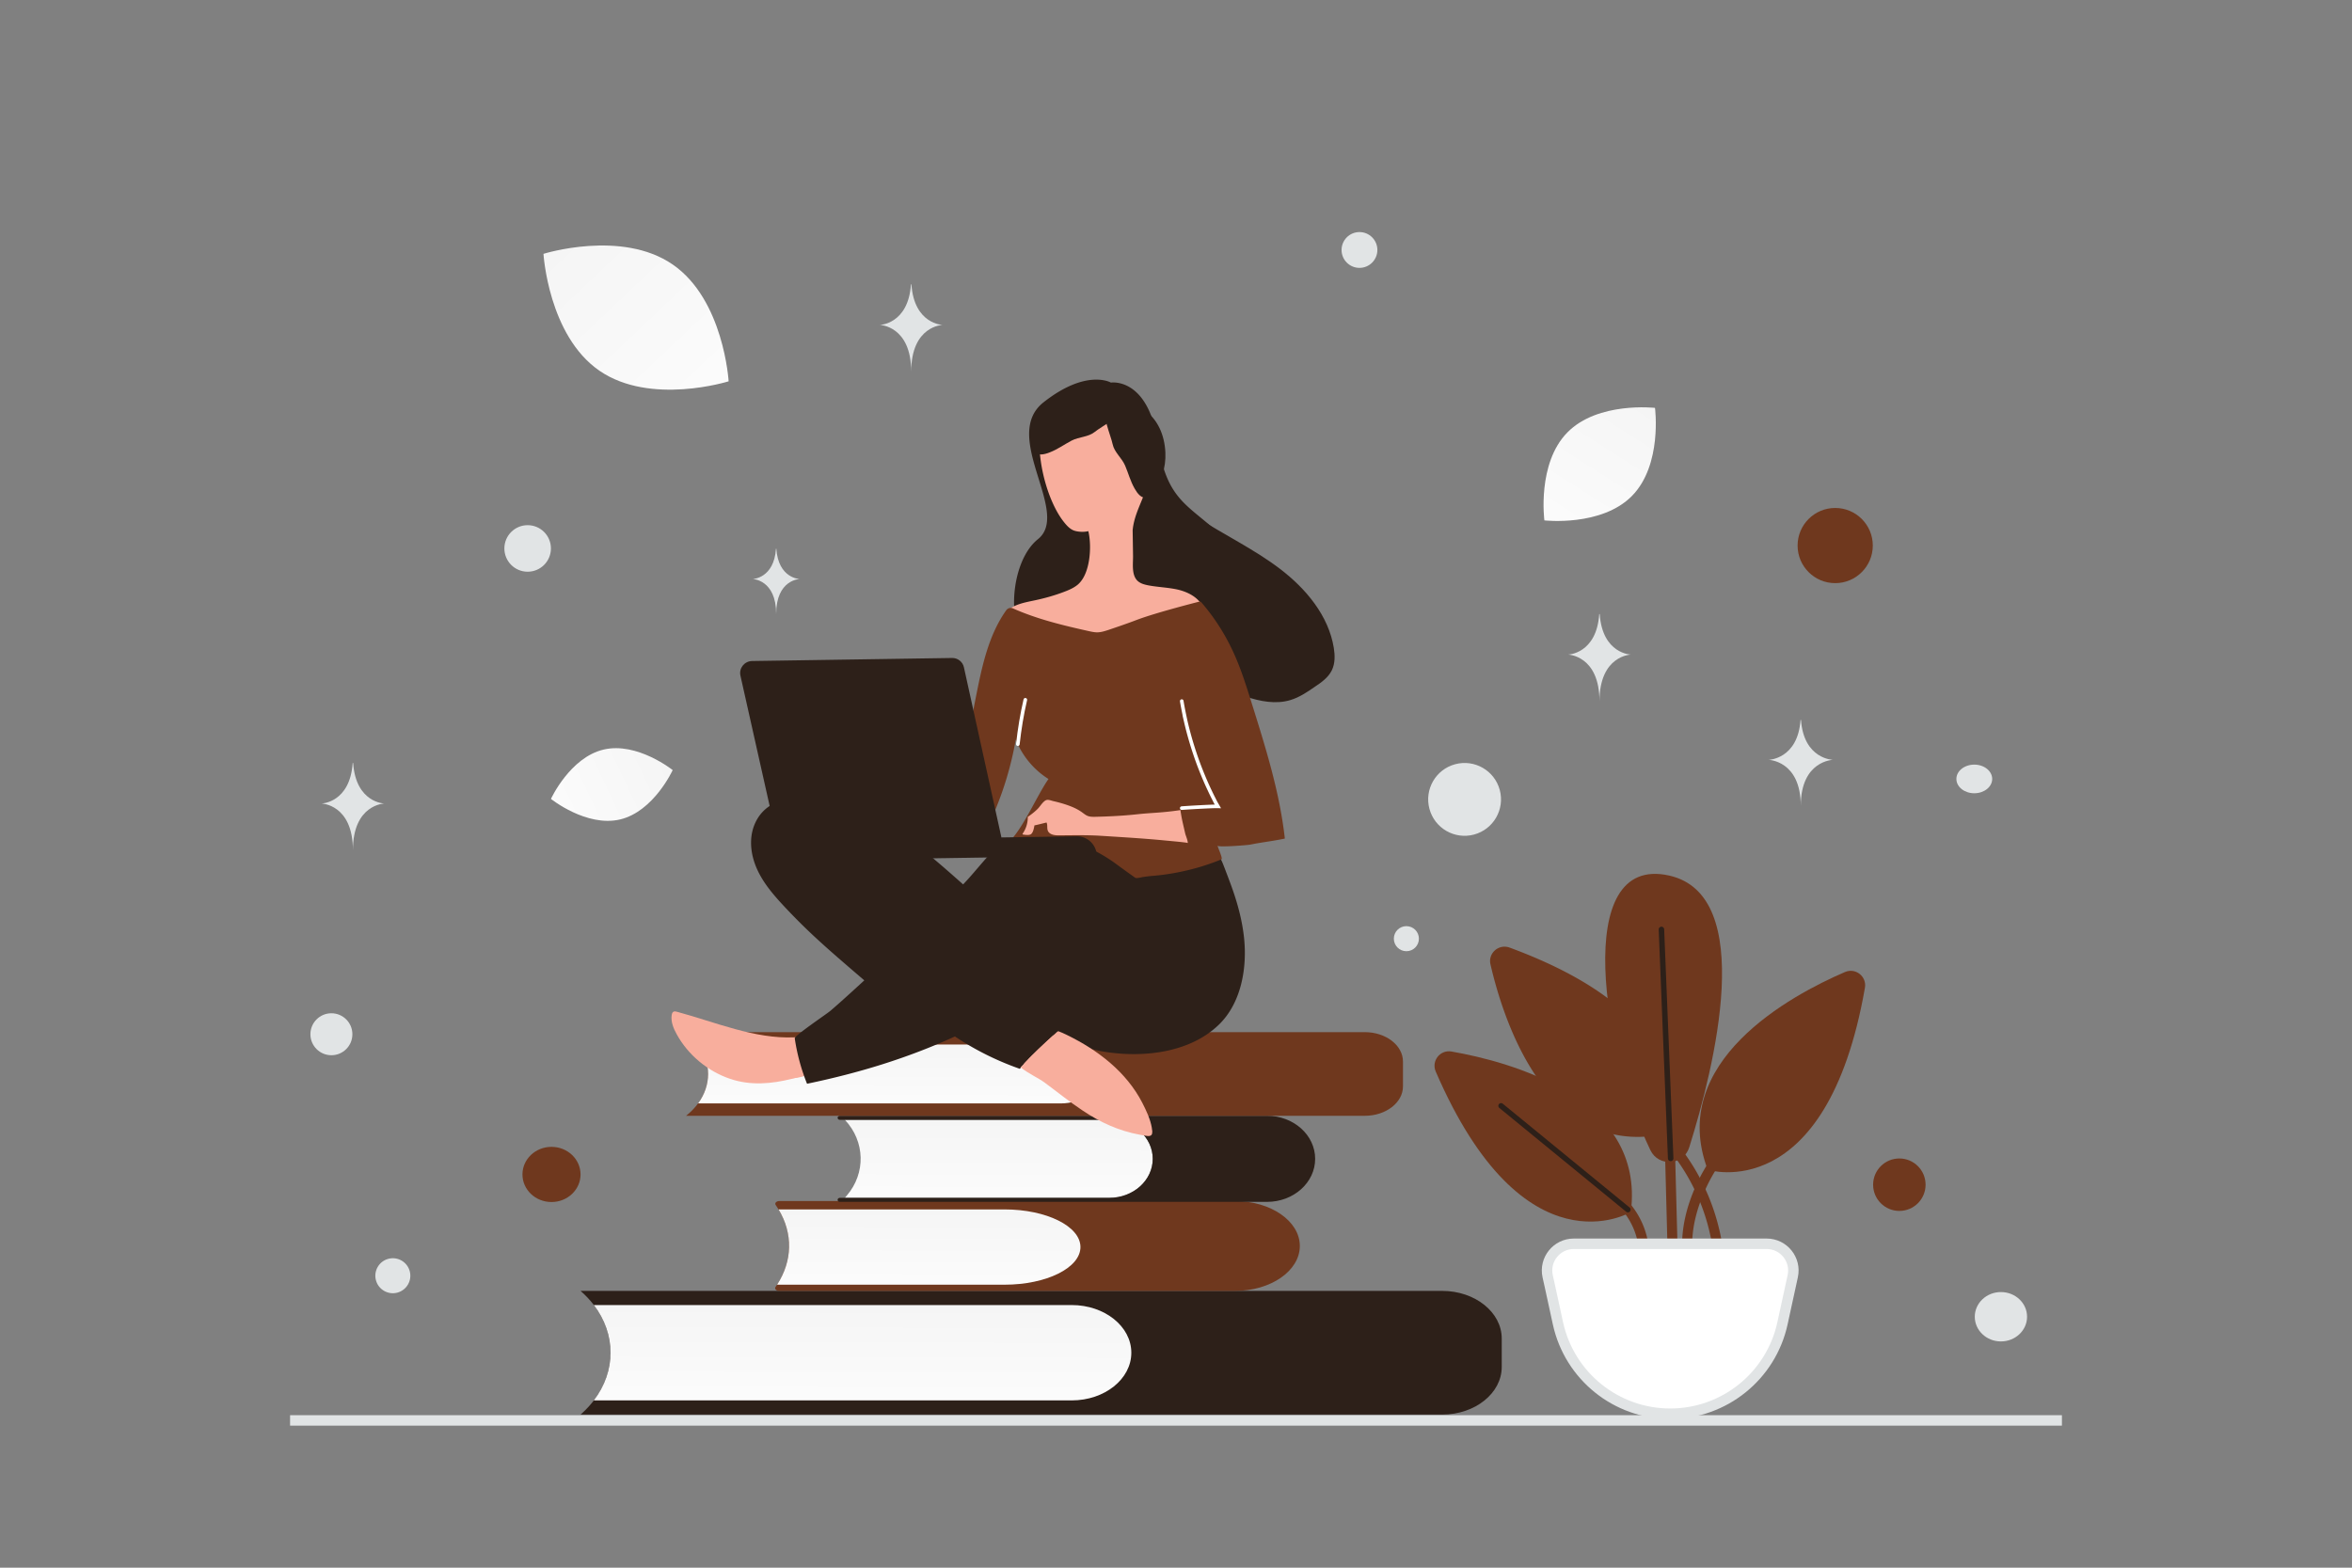 <svg width="900" height="600" viewBox="0 0 900 600" fill="none" xmlns="http://www.w3.org/2000/svg"><rect x="0" y="0" width="900" height="600" fill="#808080" stroke="none"/><path fill="transparent" d="M0 0h900v600H0z"/><path stroke="#E1E4E5" stroke-width="4" d="M111 543.636h678"/><path d="M222.148 541.402h329.695c12.591 0 22.802-8.17 22.802-18.246v-10.848c0-10.08-10.211-18.246-22.802-18.246h-329.69c15.083 13.191 15.34 33.355.608 46.793l-.613.547z" fill="#2D2019"/><path d="M227.24 499.48h182.862c12.592 0 22.803 8.17 22.803 18.25 0 10.075-10.206 18.245-22.803 18.245H227.224c8.549-11.192 8.528-25.331.016-36.495z" fill="url(#a)"/><path d="M296.817 461.177c-.477-.692.252-1.497 1.358-1.497h174.45c13.673 0 24.759 7.696 24.759 17.193 0 9.493-11.086 17.194-24.759 17.194H298.128c-1.112 0-1.846-.81-1.358-1.506 6.907-9.938 6.886-21.491.047-31.384z" fill="#6f381e"/><path d="M297.919 462.88h86.459c16.048 0 29.059 6.45 29.059 14.405 0 7.956-13.011 14.406-29.059 14.406h-87.026c5.947-9.166 6.11-19.605.567-28.811z" fill="url(#b)"/><path d="M323.308 458.437h101.5c9 0 16.3-6.68 16.3-14.923s-7.295-14.923-16.3-14.923H323.303c7.756 8.275 8.06 20.41.723 29.001l-.718.845z" fill="url(#c)"/><path d="M441.098 443.514c0-8.243-7.469-14.924-16.683-14.924H321.373c-.483 0-.871-.352-.865-.781.005-.425.388-.765.865-.765h163.463c10.169 0 18.413 7.373 18.413 16.474 0 9.096-8.244 16.473-18.413 16.473H321.373c-.472 0-.86-.344-.865-.765-.006-.429.382-.781.865-.781h103.042c9.214-.008 16.683-6.689 16.683-14.931z" fill="#2D2019"/><path d="M262.525 395.033H522.25c8.065 0 14.605 5.046 14.605 11.269v9.477c0 6.224-6.54 11.27-14.605 11.27H262.525l.137-.11c11.113-8.926 11.055-23.04-.137-31.906z" fill="#6f381e"/><path d="M267.125 399.772H405.97c8.066 0 14.606 5.046 14.606 11.269 0 6.224-6.54 11.27-14.606 11.27H267.13c5.103-6.981 5.098-15.567-.005-22.539z" fill="url(#d)"/><path d="M279.433 412.923c-8.643-2.92-16.133-9.139-20.507-17.116-1.236-2.2-2.245-4.728-1.913-7.229.085-.51.214-1.113.673-1.351.412-.237.969-.107 1.433.025 14.436 3.895 29.698 10.458 44.85 9.766.693-.011 1.386-.068 1.991.201.744.312 1.217.998 1.551 1.733 1.146 2.386 2.139 6.901 1.764 9.588-.46 3.197-3.55 3.66-6.267 4.348-7.736 1.967-15.862 2.645-23.575.035z" fill="#F8AE9D"/><path d="M278.099 395.007c-1.163-.491-2.373-.981-3.621-1.008-1.249-.028-2.625.64-3.023 1.848-.265.836-.02 1.711.315 2.492.909 2.02 2.506 3.66 4.192 5.113 6.462 5.449 14.741 8.744 23.208 9.263 3.748.22 7.672-.117 10.973-1.877-1.648-2.009-1.322-4.88-1.499-7.42-.529-7.434-6.866-4.611-11.951-4.626-6.381-.134-12.733-1.378-18.594-3.785z" fill="#F8AE9D"/><path d="m471.508 340.018.29.827c2.031 5.887 3.603 11.965 4.252 18.195 1.191 11.446-1.056 24.84-9.666 33.153-11.481 11.084-29.899 12.797-44.871 10.158a37.889 37.889 0 0 1-16.801-7.465c-4.879 4.42-10.121 9.261-14.484 14.181a110.257 110.257 0 0 1-24.827-12.382c-18.271 8.368-36.907 14.013-56.584 18.102a76.321 76.321 0 0 1-4.702-17.402c-.153-.968 12.11-9.244 13.525-10.421 4.245-3.578 13.088-11.756 13.088-11.756s-11.146-9.492-16.021-13.948a232.197 232.197 0 0 1-14.829-14.567c-3.9-4.194-7.712-8.62-10.103-13.853-2.39-5.188-3.269-11.322-1.271-16.715 6.309-16.784 31.777-10.884 43.607-5.1 9.78 4.798 18.346 11.786 26.589 18.872 3.325 2.816 6.605 5.725 9.838 8.588 2.549-2.628 5.363-6.045 7.771-8.809 2.59-2.998 5.552-5.816 9.131-7.581 3.761-1.906 7.232-1.635 11.245-2.205 1.799-.258 3.548-.793 5.3-1.097 5.255-.958 10.818.066 15.435 2.77 4.385 2.568 7.944 5.611 13.09 6.596 5.842 1.114 12.627.456 18.486-.327 5.259-.727 10.603-1.917 15.842-.887 2.179.429 3.011 3.467 3.731 5.213.963 2.528 1.974 5.147 2.939 7.86zm-46.42-193.589s14.144-2.249 17.943 22.72c4.22 27.759 15.49 23.192 33.387 45.732 10.459 13.171-.548 36.43-22.916 35.969-22.368-.45-42.569-6.917-55.436-4.15-12.866 2.767-13.573-30.188-.878-40.356 12.696-10.167-14.372-39.366 2.122-52.368 16.494-13.002 25.778-7.547 25.778-7.547z" fill="#2D2019"/><path d="M509.634 256.533c1.29-2.651 1.212-5.73.747-8.604-2.017-12.334-10.66-22.641-20.568-30.194-9.94-7.572-21.318-12.978-31.776-19.764-2.714-1.767-5.435-3.671-8.551-4.626-3.116-.955-6.738-.852-9.311 1.157-1.817 1.411-2.867 3.591-3.478 5.772-1.339 4.774-.826 9.83-.009 14.673 1.021 6.109 2.52 12.155 4.982 17.769 1.973 4.53 5.185 9.19 10.013 10.078 1.397 5.412 4.272 10.485 8.306 14.367 4.614 4.45 10.464 7.36 16.534 9.392 5.594 1.877 11.711 3.102 17.338 1.351 3.339-1.02 6.28-2.984 9.157-4.986 2.566-1.706 5.23-3.573 6.616-6.385zm-50.551-8.225-3.302-5.242c.704.073 1.369.209 2.039.482 1.813.785 2.905 3.64 1.263 4.76z" fill="#2D2019"/><path d="M397.896 168.387c-.171.927-.202 1.899-.139 3.007a61.75 61.75 0 0 0 4.124 18.89c1.441 3.584 3.205 7.117 5.7 10.084 1.036 1.232 2.209 2.37 3.741 2.809 1.578.438 3.567.5 5.133.107 1.381 5.711.805 16.49-4.126 20.541-1.507 1.225-3.298 1.991-5.091 2.666-3.493 1.347-7.129 2.373-10.769 3.168-4.146.895-8.666 1.565-11.579 4.614-.364.375-.726.889-.579 1.395.097.322.332.55.612.731 2.293 1.86 5.128 2.88 7.963 3.854 4.972 1.681 10.078 3.083 15.27 4.021 5.423.981 11.023 1.451 16.515.859 4.246-.481 8.436-1.562 12.29-3.469 4.038-2.003 8.173-3.637 12.351-5.55 3.535-1.625 7.02-3.481 10.846-4.14-1.808-3.44-5.582-5.37-9.34-6.284-3.758-.867-7.688-.946-11.49-1.674-1.252-.259-2.505-.563-3.58-1.333-2.944-2.128-2.138-6.855-2.185-9.952l-.149-9.797c.438-4.676 2.366-8.588 4.058-12.867 2.581-6.557 3.115-14.007.841-20.722-2.274-6.668-7.447-12.46-14.093-14.81-6.646-2.349-14.623-1.026-19.727 3.86-3.234 3.146-5.872 5.96-6.597 9.992z" fill="#F8AE9D"/><path d="M418.335 147.554c-6.624-.74-12.66 2.504-17.136 7.532-3.765 4.215-5.978 9.779-5.866 15.369.016.799.106 1.669.556 2.386 1.196 1.719 3.798 1.086 5.744.321 3.171-1.226 5.532-3.016 8.407-4.526 2.875-1.51 6.366-1.289 8.939-3.374 2.429-2.009 10.769-6.243 10.994-9.516.284-4-7.044-7.267-10.108-7.933-.439-.136-.948-.198-1.53-.259z" fill="#2D2019"/><path d="M437.418 156.609c5.601 3.612 8.23 9.94 8.521 16.665.255 5.646-1.545 11.357-5.164 15.619-.517.609-1.136 1.226-1.939 1.498-2.013.576-3.63-1.558-4.655-3.381-1.683-2.953-2.382-5.833-3.656-8.82s-4.119-5.021-4.796-8.263c-.613-3.092-4.402-11.644-2.509-14.323 2.308-3.279 10.052-1.181 12.847.239.426.171.861.445 1.351.766z" fill="#2D2019"/><path d="M387.596 232.845c-.884-.403-1.943-.109-2.532.686-6.608 9.253-9.16 20.848-11.394 32.023-2.534 12.704-4.79 25.451-6.954 38.196-.129.649-.211 1.344.075 1.94.287.597.939.911 1.544 1.179 3.818 1.837 7.682 3.628 11.501 5.465a126.848 126.848 0 0 0 8.846-29.303c2.452 6.203 6.879 11.59 12.526 15.11-4.208 6.027-9.387 18.079-14.437 23.379-.773.844-5.555-.47-6.623-.824-.665 1.906 2.448-.13 2.431 1.812 2.872.419 6.544-1.301 9.497-1.67a48.98 48.98 0 0 1 10.724-.07c5.927.65 11.687 2.504 16.953 5.29a60.41 60.41 0 0 1 7.514 4.739c2.058 1.541 7.151 5.162 7.151 5.162.374.271 2.125-.125 2.54-.224a46.222 46.222 0 0 1 3.644-.471 86.592 86.592 0 0 0 9.135-1.202c6.039-1.109 11.976-2.817 17.672-5.169.549-.424-1.408-4.462-1.512-5.247.103.738 11.322-.172 12.429-.373 4.424-.9 8.901-1.384 13.324-2.329-1.981-17.814-7.42-35.02-12.764-52.088-2.09-6.718-4.226-13.434-7.188-19.769-3.153-6.747-7.225-13.065-12.118-18.676-.14-.137-.373-.226-.557-.177-2.349.591-16.669 4.275-23.794 6.926-3.631 1.396-7.31 2.654-11.035 3.912-1.472.485-2.99.97-4.516.947-1.017-.031-2.037-.246-3.012-.463-9.926-2.207-19.854-4.598-29.07-8.711z" fill="#6f381e"/><path d="M452.203 268.336c.409 2.536.956 5.117 1.503 7.651a134.966 134.966 0 0 0 5.111 16.934c1.059 2.757 2.164 5.468 3.407 8.176.621 1.331 1.242 2.663 1.909 3.993.334.642.668 1.33 1.001 1.973.286.55.617 1.053.902 1.558-1.989-.063-11.803.503-13.835.673" stroke="#fff" stroke-width="1.376" stroke-miterlimit="10" stroke-linecap="round"/><path d="M451.884 311.286c.204 1.291.455 2.581.752 3.871l.891 3.87c.294 1.105.962 2.481.98 3.637-.004-.231-7.873-.898-8.613-.979-8.195-.8-16.43-1.276-24.62-1.799-5.321-.335-10.543-.209-15.859-.175-1.571.024-3.422-.133-4.274-1.414-.71-1.099-.13-2.494-.7-3.503-.369.098-4.651 1.18-4.606 1.087-.171.974-.509 3.013-1.519 3.49a3.104 3.104 0 0 1-1.107.202c-.554.008-1.11-.076-1.666-.16a.353.353 0 0 1-.233-.088c-.093-.092-.003-.232.087-.372a11.017 11.017 0 0 0 1.892-6.315c1.327-.899 2.652-1.936 3.79-3.062.911-.939 1.586-2.151 2.59-2.952 1.05-.894 2.075-.355 3.235-.049 1.346.303 2.692.652 3.992 1.049 2.554.793 5.112 1.771 7.262 3.356.748.544 1.451 1.134 2.333 1.398.836.264 1.76.25 2.638.237 5.407-.128 10.811-.395 16.165-.985 5.492-.592 9.237-.51 16.432-1.59.001.046.007.462.158 1.246z" fill="#F8AE9D"/><path d="M392.343 267.823c-1.292 5.587-2.224 11.23-2.855 16.987" stroke="#fff" stroke-width="1.376" stroke-miterlimit="10" stroke-linecap="round"/><path d="m283.332 258.605 15.867 70.763 120.485-1.83c-.063-4.16-3.489-7.528-7.694-7.464l-28.793.437-14.348-65.1c-.449-2.12-2.367-3.616-4.492-3.584l-76.626 1.164c-2.911.091-5.043 2.758-4.399 5.614z" fill="#2D2019"/><path d="M440.725 431.506c-.558-3.228-2.134-6.532-3.611-9.422-6.096-11.834-16.994-20.174-28.73-25.913-1.211-.582-2.422-1.165-3.676-1.608.094.137.189.274.284.458l.001.046.046-.001c-.14-.09-.234-.181-.374-.271-4.743 4.278-9.802 8.978-14.122 13.712 2.855 2.315 6.998 4.193 9.055 5.734 4.862 3.578 9.542 7.39 14.586 10.734 6.772 4.566 13.987 7.877 22.053 9.326 3.105.554 4.732 1.13 4.696-1.273-.052-.369-.106-.877-.208-1.522z" fill="#F8AE9D"/><path d="M432.861 422.195c-3.141-5.916-8.017-10.418-13.347-14.405-3.741-2.809-7.709-5.338-11.492-7.915-1.075-.724-3.184-2.679-5.002-3.622-3.784 3.432-7.659 7.05-11.161 10.801 11.571 7.036 21.88 16.217 34.576 21.201 1.162.445 2.371.889 3.62.916 1.248.028 2.581-.501 3.305-1.529 1.131-1.589.405-3.751-.499-5.447z" fill="#F8AE9D"/><path d="M629.22 483.955a1.913 1.913 0 0 0 1.914-1.882c.367-20.007-15.667-28.67-16.353-29.037a1.927 1.927 0 0 0-2.6.813 1.936 1.936 0 0 0 .797 2.601c.032.016 3.75 2.01 7.339 6.174 4.755 5.505 7.1 12.03 6.956 19.385a1.934 1.934 0 0 0 1.883 1.962c.032-.016.048-.016.064-.016zm6.19-49.666s22.32-42.104-57.755-71.619c-4.133-1.516-8.313 2.122-7.324 6.413 5.058 21.922 21.635 73.167 65.079 65.206z" fill="#6f381e"/><path d="M657.379 480.142c.096 0 .191 0 .271-.016a1.927 1.927 0 0 0 1.628-2.186c-5.553-38.306-34.095-56.111-37.318-58.026-.909-.542-2.106-.255-2.648.654-.543.91-.256 2.09.654 2.633l.048.016c1.356.797 8.471 5.201 16.13 13.784 10.561 11.87 17.071 25.815 19.336 41.466.144.989.958 1.675 1.899 1.675z" fill="#6f381e"/><path d="M645.622 480.142h.096a1.937 1.937 0 0 0 1.835-2.01c-.766-16.385 9.636-31.335 9.732-31.494a1.935 1.935 0 0 0-.463-2.681 1.935 1.935 0 0 0-2.68.463c-.463.654-11.264 16.194-10.434 33.887a1.914 1.914 0 0 0 1.914 1.835zm-5.521 2.824h.048a1.914 1.914 0 0 0 1.867-1.978l-1.644-62.334a1.914 1.914 0 0 0-1.978-1.867 1.914 1.914 0 0 0-1.867 1.978l1.644 62.318a1.938 1.938 0 0 0 1.93 1.883z" fill="#6f381e"/><path d="M653.471 447.707s45.422 14.439 60.148-69.641c.766-4.34-3.574-7.786-7.626-6.047-20.661 8.887-68.126 34.366-52.522 75.688zm-29.42 16.178s-40.828 24.585-74.667-53.783c-1.739-4.036 1.675-8.408 6.015-7.658 22.16 3.861 74.236 17.63 68.652 61.441z" fill="#6f381e"/><path d="M631.533 440.208c3.159 6.542 12.7 5.824 14.87-1.117 9.684-30.919 25.91-96.46-7.69-103.991-37.685-8.439-25.065 68.126-7.18 105.108z" fill="#6f381e"/><path d="M639.288 444.404h.048c.574-.016 1.021-.51 1.005-1.085l-3.542-87.638a1.04 1.04 0 0 0-1.085-1.005c-.574.016-1.021.511-1.005 1.085l3.526 87.638a1.042 1.042 0 0 0 1.053 1.005zm-16.369 19.608c.303 0 .606-.128.813-.383.367-.447.304-1.117-.143-1.468l-48.534-39.726c-.446-.367-1.116-.303-1.467.143-.367.447-.304 1.117.143 1.468l48.534 39.727c.191.159.43.239.654.239z" fill="#2D2019"/><path d="M602.221 476.026c-6.531 0-11.392 6.031-10.006 12.412l.894 4.037 1.866 8.567.878 4.053.306 1.399c4.413 20.188 22.289 34.578 42.954 34.578s38.541-14.39 42.955-34.578l.306-1.399.877-4.053 1.867-8.567.877-4.037c1.394-6.378-3.464-12.412-9.993-12.412h-73.781z" fill="#fff" stroke="#E1E4E5" stroke-width="4" stroke-linecap="round" stroke-linejoin="round"/><path d="M237.286 313.626c-12.86 3.046-26.462-7.861-26.462-7.861s7.258-15.84 20.123-18.877c12.861-3.047 26.459 7.85 26.459 7.85s-7.259 15.841-20.12 18.888z" fill="url(#e)"/><path d="M229.373 141.883c19.56 13.473 49.443 4.055 49.443 4.055s-1.851-31.258-21.424-44.717c-19.56-13.473-49.429-4.068-49.429-4.068s1.851 31.258 21.41 44.73z" fill="url(#f)"/><path d="M624.495 189.788c-11.683 11.892-33.531 9.384-33.531 9.384s-2.892-21.787 8.803-33.671c11.683-11.892 33.521-9.392 33.521-9.392s2.891 21.788-8.793 33.679z" fill="url(#g)"/><circle cx="726.792" cy="453.418" r="10.038" transform="rotate(180 726.792 453.418)" fill="#6f381e"/><ellipse cx="211.033" cy="449.493" rx="11.115" ry="10.559" transform="rotate(180 211.033 449.493)" fill="#6f381e"/><circle r="14.388" transform="matrix(-1 0 0 1 702.244 208.798)" fill="#6f381e"/><ellipse rx="10.003" ry="9.448" transform="matrix(-1 0 0 1 765.659 503.956)" fill="#E1E4E5"/><circle r="8.03" transform="matrix(-1 0 0 1 126.81 395.837)" fill="#E1E4E5"/><circle r="4.796" transform="matrix(-1 0 0 1 538.156 359.259)" fill="#E1E4E5"/><circle r="6.852" transform="matrix(-1 0 0 1 520.205 95.671)" fill="#E1E4E5"/><circle r="6.695" transform="scale(1 -1) rotate(-75 -242.995 -342.08)" fill="#E1E4E5"/><circle r="8.907" transform="matrix(-1 0 0 1 201.907 209.907)" fill="#E1E4E5"/><ellipse rx="6.852" ry="5.481" transform="matrix(-1 0 0 1 755.469 298.123)" fill="#E1E4E5"/><circle r="13.934" transform="scale(1 -1) rotate(-75 80.853 -518.159)" fill="#E1E4E5"/><path d="M688.982 275.548h.179c1.062 15.038 12.246 15.27 12.246 15.27s-12.333.241-12.333 17.617c0-17.376-12.333-17.617-12.333-17.617s11.179-.232 12.241-15.27zM348.585 108.826h.175c1.037 15.3 11.96 15.536 11.96 15.536s-12.045.245-12.045 17.924c0-17.679-12.046-17.924-12.046-17.924s10.919-.236 11.956-15.536zM134.955 292h.175c1.037 15.3 11.961 15.536 11.961 15.536s-12.046.245-12.046 17.923c0-17.678-12.045-17.923-12.045-17.923s10.919-.236 11.955-15.536zm477-57h.175c1.037 15.3 11.961 15.536 11.961 15.536s-12.046.245-12.046 17.923c0-17.678-12.045-17.923-12.045-17.923s10.919-.236 11.955-15.536zm-315.022-25h.13c.775 11.432 8.937 11.608 8.937 11.608s-9 .183-9 13.392c0-13.209-9-13.392-9-13.392s8.158-.176 8.933-11.608z" fill="#E1E4E5"/><defs><linearGradient id="a" x1="325.679" y1="556.436" x2="325.879" y2="459.767" gradientUnits="userSpaceOnUse"><stop stop-color="#fff"/><stop offset="1" stop-color="#EEE"/></linearGradient><linearGradient id="b" x1="352.92" y1="507.844" x2="353.14" y2="431.529" gradientUnits="userSpaceOnUse"><stop stop-color="#fff"/><stop offset="1" stop-color="#EEE"/></linearGradient><linearGradient id="c" x1="379.694" y1="475.171" x2="379.927" y2="396.112" gradientUnits="userSpaceOnUse"><stop stop-color="#fff"/><stop offset="1" stop-color="#EEE"/></linearGradient><linearGradient id="d" x1="340.579" y1="434.947" x2="340.681" y2="375.245" gradientUnits="userSpaceOnUse"><stop stop-color="#fff"/><stop offset="1" stop-color="#EEE"/></linearGradient><linearGradient id="e" x1="188.857" y1="321.201" x2="301.438" y2="268.013" gradientUnits="userSpaceOnUse"><stop stop-color="#fff"/><stop offset="1" stop-color="#EEE"/></linearGradient><linearGradient id="f" x1="305.567" y1="186.089" x2="151.597" y2="23.731" gradientUnits="userSpaceOnUse"><stop stop-color="#fff"/><stop offset="1" stop-color="#EEE"/></linearGradient><linearGradient id="g" x1="577.88" y1="230.407" x2="662.345" y2="98" gradientUnits="userSpaceOnUse"><stop stop-color="#fff"/><stop offset="1" stop-color="#EEE"/></linearGradient></defs></svg>